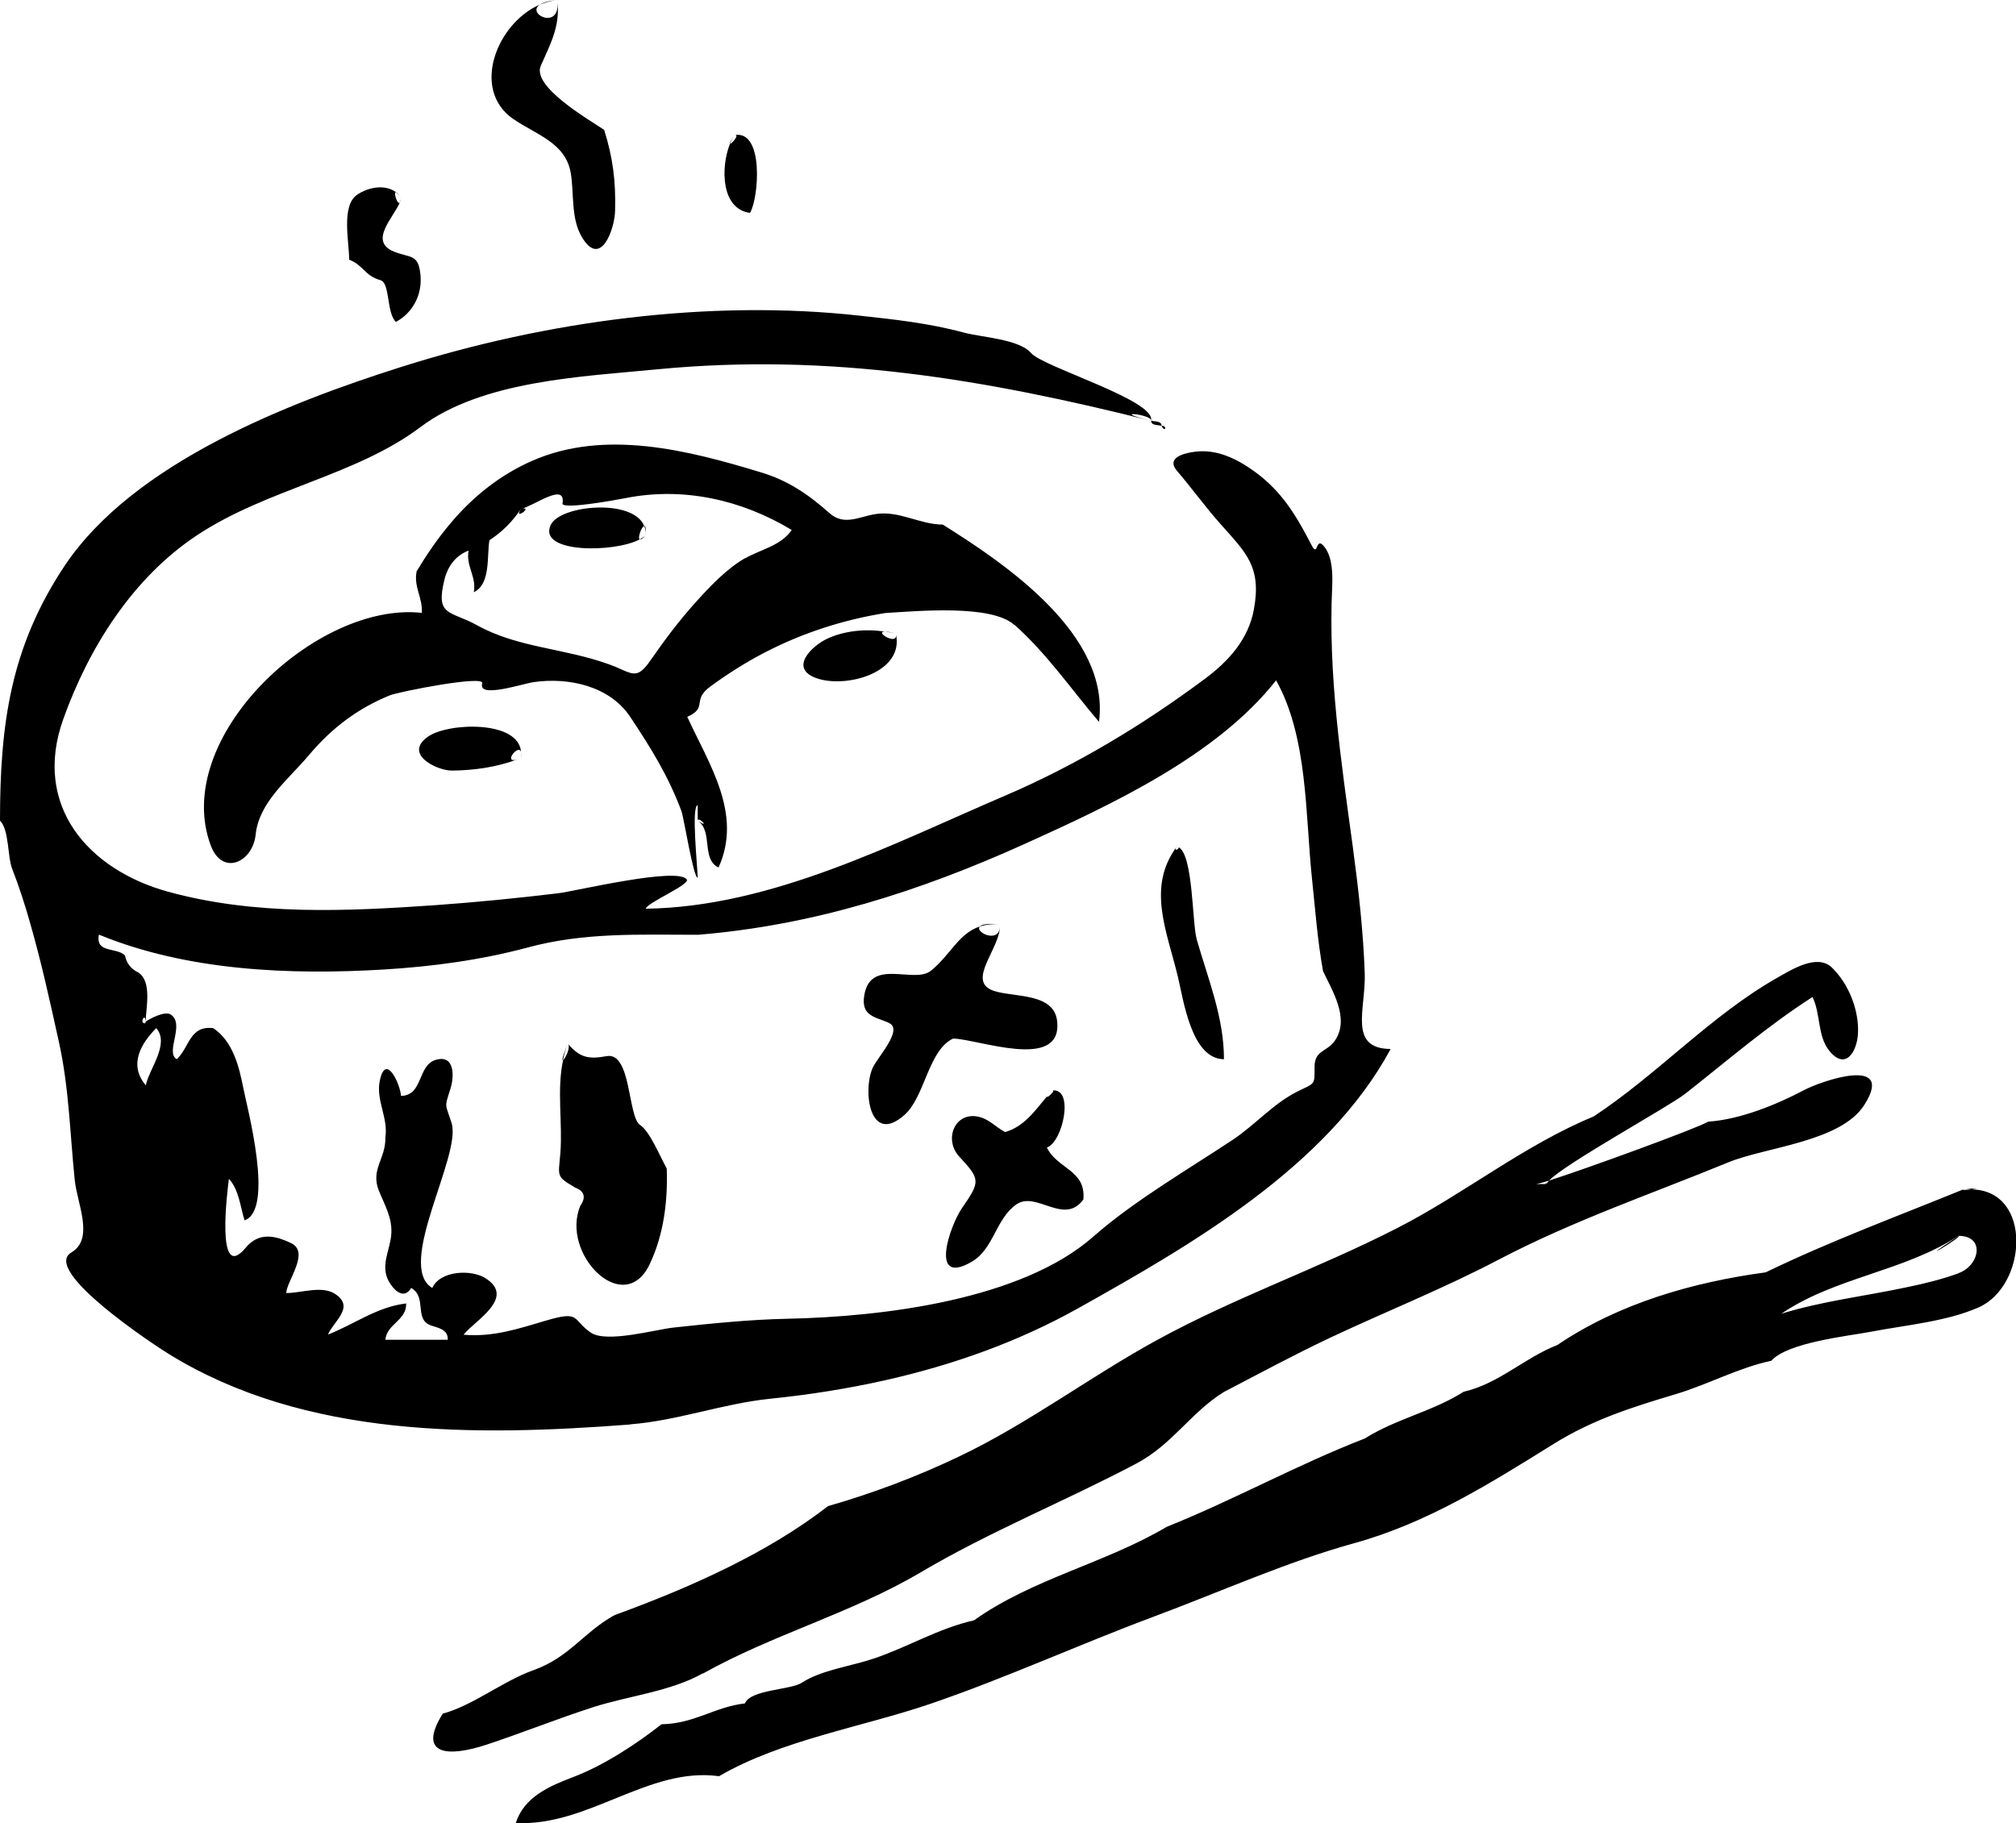 <?xml version="1.0" encoding="UTF-8"?>
<svg id="Layer_2" data-name="Layer 2" xmlns="http://www.w3.org/2000/svg" viewBox="0 0 123.73 111.9">
  <defs>
    <style>
      .cls-1 {
        fill-rule: evenodd;
      }
    </style>
  </defs>
  <g id="food_icons" data-name="food icons">
    <g id="dimsum">
      <path class="cls-1" d="M33.15.28c.34-.14.69-.24,1.06-.28-.54.05-.87.15-1.06.28ZM31.5,7.3c1.37.96,3.21,1.44,3.53,3.32.21,1.25,0,2.77.67,3.91,1.17,2,2.03-.5,2.05-1.59.05-1.85-.14-3.27-.67-4.97-1.06-.7-4.44-2.67-3.89-3.93.6-1.37,1.22-2.47,1.01-4.04.26,1.92-1.96.86-1.06.28-2.6,1.11-4.28,5.17-1.65,7.02ZM44.8,8.83c.08-.21.18-.39.28-.54-.26.39-.32.53-.28.54ZM46.03,13.07c.54-.89.88-5.1-.95-4.78.36-.06-.2.58-.28.54-.58,1.46-.55,4.01,1.24,4.24ZM23.35,17.2c.6.16.36,2.01.95,2.56,1.04-.56,1.61-1.67,1.51-2.84-.12-1.37-.61-1.06-1.64-1.48-1.54-.63-.05-2.05.36-2.99-.15.11-.4-.67-.22-.65-.69-.51-1.72-.31-2.4.16-.98.68-.48,2.9-.48,3.98.88.34.96,1,1.93,1.26ZM24.3,11.8c.11.09.22.18.31.31-.16-.22-.26-.3-.31-.31ZM24.61,12.11c0,.1-.04.21-.1.33.04-.03.08-.13.1-.33ZM8.85,62.82s.06,0,.1-.02c0-.03,0-.04,0-.07-.06.04-.09.07-.1.08ZM38.68,87.43c2.88-.22,5.67-1.27,8.58-1.57,2.36-.24,4.72-.61,7.04-1.13,4.15-.93,8.19-2.36,11.9-4.44,6.8-3.81,15.25-8.65,19.15-15.9-2.63-.02-1.52-2.46-1.59-4.63-.09-2.62-.39-5.23-.74-7.83-.72-5.28-1.51-10.53-1.26-15.88.03-.72.04-1.79-.45-2.45-.6-.8-.38.71-.82-.15-.93-1.79-1.81-3.3-3.54-4.54-1.05-.75-2.28-1.36-3.62-1.18-.69.09-1.79.37-1.08,1.19.92,1.07,1.73,2.21,2.67,3.26,1.56,1.76,2.51,2.6,2.04,5.21-.34,1.87-1.56,3.2-3.04,4.3-3.76,2.8-7.87,5.28-12.21,7.14-6.91,2.96-14.34,6.84-22.07,6.95.01-.34,2.75-1.49,2.51-1.8-.59-.78-6.83.72-7.88.85-2.5.3-5.01.55-7.52.73-5.5.38-11.09.65-16.46-.83-4.89-1.36-8.3-5.28-6.41-10.58,1.57-4.39,4.26-8.68,8.22-11.3,4.31-2.85,9.72-3.64,13.7-6.63,3.79-2.86,9.92-3.1,14.54-3.55,10.57-1.02,20.13.61,30.3,3.16-2.72-.68.12-.4,0,0,.36-1.24-6.63-3.3-7.36-4.16-.74-.86-3.04-.96-4.15-1.26-2.06-.56-4.21-.8-6.34-1.03-9.26-1.03-19.29.33-28.15,3.14-7.01,2.22-16.42,5.9-20.64,12.16C.65,39.69,0,44.43,0,50.37c.57.58.45,2.2.75,2.97.43,1.1.79,2.22,1.11,3.36.68,2.37,1.21,4.78,1.74,7.19.64,2.85.69,5.67.99,8.57.15,1.43,1.21,3.58-.21,4.42-1.87,1.11,5.16,5.73,5.96,6.22,8.41,5.2,18.9,5.06,28.34,4.34ZM8.95,66.62c-1.1-1.28-.25-2.62.64-3.51.85.97-.45,2.51-.64,3.51ZM28.45,81.93c.63-.83,3.27-2.27,1.33-3.48-.87-.54-2.77-.46-3.25.61-2.27-1.37,1.8-8.1,1.19-10.11-.39-1.25-.46-.9-.08-2.1.24-.74.29-2.12-.87-1.8-1.17.32-.77,2.19-2.16,2.22-.03-.68-.95-2.75-1.31-.88-.22,1.16.54,2.26.35,3.43.04,1.3-.92,1.95-.4,3.26.37.92.86,1.71.76,2.75-.1.96-.66,1.86-.16,2.8.26.48.9,1.22,1.39.43.99.57.15,1.93,1.21,2.3.46.16,1.06.24,1.03.88h-3.83c.1-.99,1.3-1.17,1.28-2.23-1.79.21-3.17,1.27-4.8,1.91.34-.82,1.66-1.67.46-2.48-.82-.56-2.12-.06-3.02-.07.02-.74,1.47-2.5.3-3.06-1.04-.5-2-.67-2.79.28-1.86,2.23-1.12-3.54-1.03-4.23.62.68.7,1.72.96,2.55,1.84-.66.17-6.87-.08-8.14-.26-1.32-.64-2.85-1.84-3.66-1.46-.17-1.44,1.15-2.24,1.91-.74-.42.54-2.17-.38-2.75-.35-.22-1.22.23-1.53.44,0,.02,0,.05,0,.07-.09.04-.11.03-.1.02-.26-.01.07-.71.1-.08,0,0,0,0,0,0,.02-.89.39-2.41-.42-3.01-.46-.21-.75-.56-.85-1.06-.53-.53-1.82-.11-1.6-1.28,5.42,2.23,11.74,2.49,17.52,2.14,2.96-.18,5.93-.58,8.8-1.35,3.48-.94,6.82-.78,10.45-.78,7.09-.58,13.62-2.67,20.08-5.59,5.26-2.38,11.77-5.4,15.4-10.03,1.96,3.51,1.79,8.28,2.2,12.15.2,1.9.34,3.81.68,5.7.56,1.2,1.65,2.89.74,4.25-.49.73-1.26.58-1.26,1.63,0,1.17.04.96-1.09,1.53-1.47.75-2.55,2.02-3.91,2.93-2.77,1.84-6.11,3.78-8.58,5.96-4.4,3.87-12.87,4.92-18.79,5.04-2.33.05-4.65.29-6.97.54-1.11.12-4.12.97-5.08.31-1.17-.81-.61-1.37-2.74-.74-1.69.5-3.27,1.03-5.06.87ZM71.29,26.14c0-.31-.39-.25-.64-.32,0,.31.39.25.64.32ZM71.29,26.14c.2.46.38-.03,0,0h0ZM62.25,38.34c1.98,1.76,3.49,3.96,5.2,5.97.7-5.35-5.74-9.7-9.59-12.11-1.4,0-2.65-.86-4.09-.65-1.03.15-1.96.76-2.87-.06-1.28-1.14-2.54-2-4.21-2.5-4.42-1.34-9.56-2.68-14.06-.69-1.95.86-3.62,2.2-4.98,3.82-.78.92-1.46,1.92-2.08,2.95-.19.96.38,1.62.32,2.55-6.48-.72-15.43,7.69-12.95,14.29.71,1.88,2.57,1.03,2.75-.68.21-2,2.01-3.38,3.28-4.89,1.38-1.64,2.97-2.85,4.96-3.66.51-.21,5.84-1.27,5.67-.73-.3.95,2.5.01,3.16-.08,2.16-.31,4.66.25,5.91,2.12,1.29,1.94,2.34,3.63,3.15,5.79.15.4.74,4.12,1,4.1,0-.59-.41-4.39,0-4.46v.96c0-.32.84.55,0,0,.96.63.2,2.36,1.28,2.87,1.49-3.29-.58-6.33-1.92-9.25,1.31-.58.23-1,1.43-1.87,1.08-.79,2.22-1.51,3.41-2.12,2.29-1.18,4.77-1.97,7.31-2.38,1.98-.12,6.49-.54,7.91.72ZM45.73,34.26c-1.15.66-2.19,1.77-3.07,2.75-.99,1.1-1.88,2.29-2.72,3.5-.91,1.33-1.14.78-2.53.28-2.81-1.02-5.6-1.01-8.13-2.41-1.66-.92-2.57-.52-2-2.81.2-.8.68-1.48,1.48-1.77-.18.95.5,1.6.32,2.55,1.06-.49.79-2.29.96-3.19.77-.5,1.42-1.15,1.92-1.91.84-.21,2.8-1.7,2.56-.32.14.35,3.47-.28,3.9-.36,3.5-.69,7.07.09,10.17,1.96-.64.96-1.91,1.2-2.86,1.74ZM31.97,31.24c-.51.77.85-.21,0,0h0ZM39.54,32.29c-.69-1.71-5.16-1.29-5.74-.07-.82,1.75,3.9,1.72,5.46.89-.14-.09.12-.8.27-.81ZM39.64,32.83c-.08.1-.22.19-.37.27.05.03.17-.02.37-.27ZM39.54,32.29c.07.16.11.34.1.54.02-.41-.03-.55-.1-.54ZM54.31,38.77c-1.19-.18-2.48-.06-3.55.44-.95.45-2.32,1.79-.7,2.4,1.79.68,5.49-.3,4.92-2.72.19.81-1.35-.12-.68-.12ZM54.99,38.89c-.34-.09-.55-.12-.68-.12.23.04.46.06.68.12ZM31.98,46.21c0,.11,0,.21-.02.33.03-.15.03-.25.02-.33ZM26.25,45.23c-1.51,1.08.6,2.08,1.48,2.07,1.32-.01,2.73-.2,3.97-.67-.86.22.2-1.05.28-.43-.08-2.01-4.5-1.86-5.73-.97ZM75.12,65.03c0-2.6-.97-4.9-1.67-7.36-.29-1.01-.21-5.2-1.12-5.67.09.11-.36.32-.09-.05-1.88,2.49-.62,5.21.05,8,.35,1.45.83,5.05,2.83,5.07ZM54.53,62.78c.97.39-.69,2.12-.98,2.79-.61,1.41-.17,4.77,1.97,2.86,1.25-1.11,1.45-3.97,2.98-4.68,1.52.03,6.6,1.98,6.39-.96-.1-1.88-2.65-1.55-3.9-1.97-1.76-.59.48-2.66.38-4.08.08,1.27-1.59.49-1.23.13-1.31.42-1.82,1.77-3.01,2.72-1.04.83-3.72-.83-4.09,1.53-.19,1.22.61,1.29,1.49,1.65ZM60.14,56.87c.35-.11.74-.17,1.23-.13-.75-.07-1.11,0-1.23.13ZM43.14,102.73c4.28-2.4,9.1-3.7,13.34-6.2,4.28-2.53,8.82-4.35,13.24-6.68,2.24-1.18,3.35-3.14,5.4-4.41,2.15-1.12,4.29-2.27,6.48-3.31,3.47-1.63,7.05-3.06,10.38-4.81,4.58-2.4,9.37-4.03,14.09-5.97,2.27-.94,6.92-1.25,8.36-3.54,1.91-3.03-2.65-1.46-3.72-.89-1.7.9-3.93,1.8-5.86,1.93-.85.47-7.5,2.89-9.78,3.62-.08.09-.14.16-.14.21h-.64s.3-.06.78-.21c.97-1.04,7.36-4.54,8.37-5.34,2.57-2.02,5.04-4.16,7.8-5.93.51,1.03.29,2.38,1.03,3.3,1,1.24,1.7.04,1.76-1.04.08-1.44-.56-3.05-1.59-4.06-.91-.89-2.48.12-3.42.65-4.04,2.31-7.32,5.92-11.21,8.48-4.3,1.78-7.93,4.74-12.05,6.85-4.82,2.47-9.97,4.26-14.74,6.87-4.15,2.27-7.9,5.13-12.19,7.17-2.58,1.23-5.26,2.24-8.01,3.03-1.9,1.47-3.98,2.69-6.14,3.76-2.26,1.12-4.6,2.07-6.96,2.93-1.91,1.05-2.76,2.59-4.98,3.38-1.9.68-3.69,2.16-5.57,2.67-1.58,2.55.31,2.69,2.7,1.9,2.2-.73,4.34-1.59,6.54-2.3,2.19-.7,4.75-.96,6.73-2.08ZM94.94,72.68c0-.11-.21,0,0,0h0ZM35.28,72.89c.59.22.7.6.34,1.12-1.25,2.94,2.66,6.91,4.25,3.6.87-1.83,1.12-3.88,1.05-5.88-.44-.81-1.05-2.29-1.63-2.67-.77-.49-.53-4.51-2.06-4.23-1.1.2-1.63.1-2.37-.75.18.21-.19.94-.3.99-.4,1.84-.02,3.9-.17,5.73-.12,1.44-.27,1.4.9,2.09ZM34.55,65.07c.07-.34.17-.67.3-.99-.34.8-.37,1.03-.3.99ZM64.57,66.94c-.88.96-1.54,2.16-2.88,2.55-.59-.31-1-.82-1.68-.95-1.43-.28-2.09,1.42-1.14,2.45,1.29,1.4,1.32,1.51.17,3.17-.73,1.05-2.05,4.83.6,3.29,1.36-.79,1.47-2.64,2.74-3.52,1.22-.85,2.93,1.32,4.11-.3.17-1.82-1.59-1.86-2.24-3.19.99-.34,1.7-3.7.32-3.5.37-.05-.87.94,0,0ZM120.52,73c.18-.02.33,0,.49,0,.34-.05.54-.1-.49,0ZM121.01,73c-.28.04-.67.07-.49,0-3.97,1.62-8.26,3.21-12.15,5.1-4.49.61-9,1.9-12.79,4.46-2.02.79-3.6,2.38-5.75,2.87-1.9,1.21-4.17,1.67-6.07,2.87-4.11,1.59-8.03,3.77-12.15,5.42-3.78,2.24-8.23,3.18-11.83,5.74-2.21.5-4.09,1.66-6.16,2.35-1.36.46-3.23.71-4.39,1.47-.71.47-3.16.42-3.51,1.28-1.88.22-3.1,1.25-5.12,1.28-1.56,1.23-3.54,2.52-5.39,3.23-1.45.55-3.05,1.22-3.55,2.83,4.44.23,8.15-3.47,12.47-2.87,3.82-2.23,8.85-3.03,13.02-4.46,4.61-1.58,9.04-3.61,13.62-5.32,4.06-1.51,8.2-3.38,12.33-4.52,4.47-1.23,8.34-3.66,12.24-6.09,2.41-1.5,4.82-2.26,7.53-3.07,1.94-.58,3.87-1.63,5.84-2.04,1-1.13,4.73-1.52,6.1-1.78,2.12-.41,4.62-.62,6.61-1.49,3-1.31,3.34-7.15-.38-7.25ZM120.2,78.16c-1.02.37-2.09.63-3.15.85-2.57.55-5.2.85-7.72,1.63,3.31-2.25,7.53-2.59,10.87-4.78,1.67,0,1.29,1.84,0,2.29ZM120.2,75.87c-3.15,2.07.32,0,0,0h0Z"/>
    </g>
  </g>
</svg>